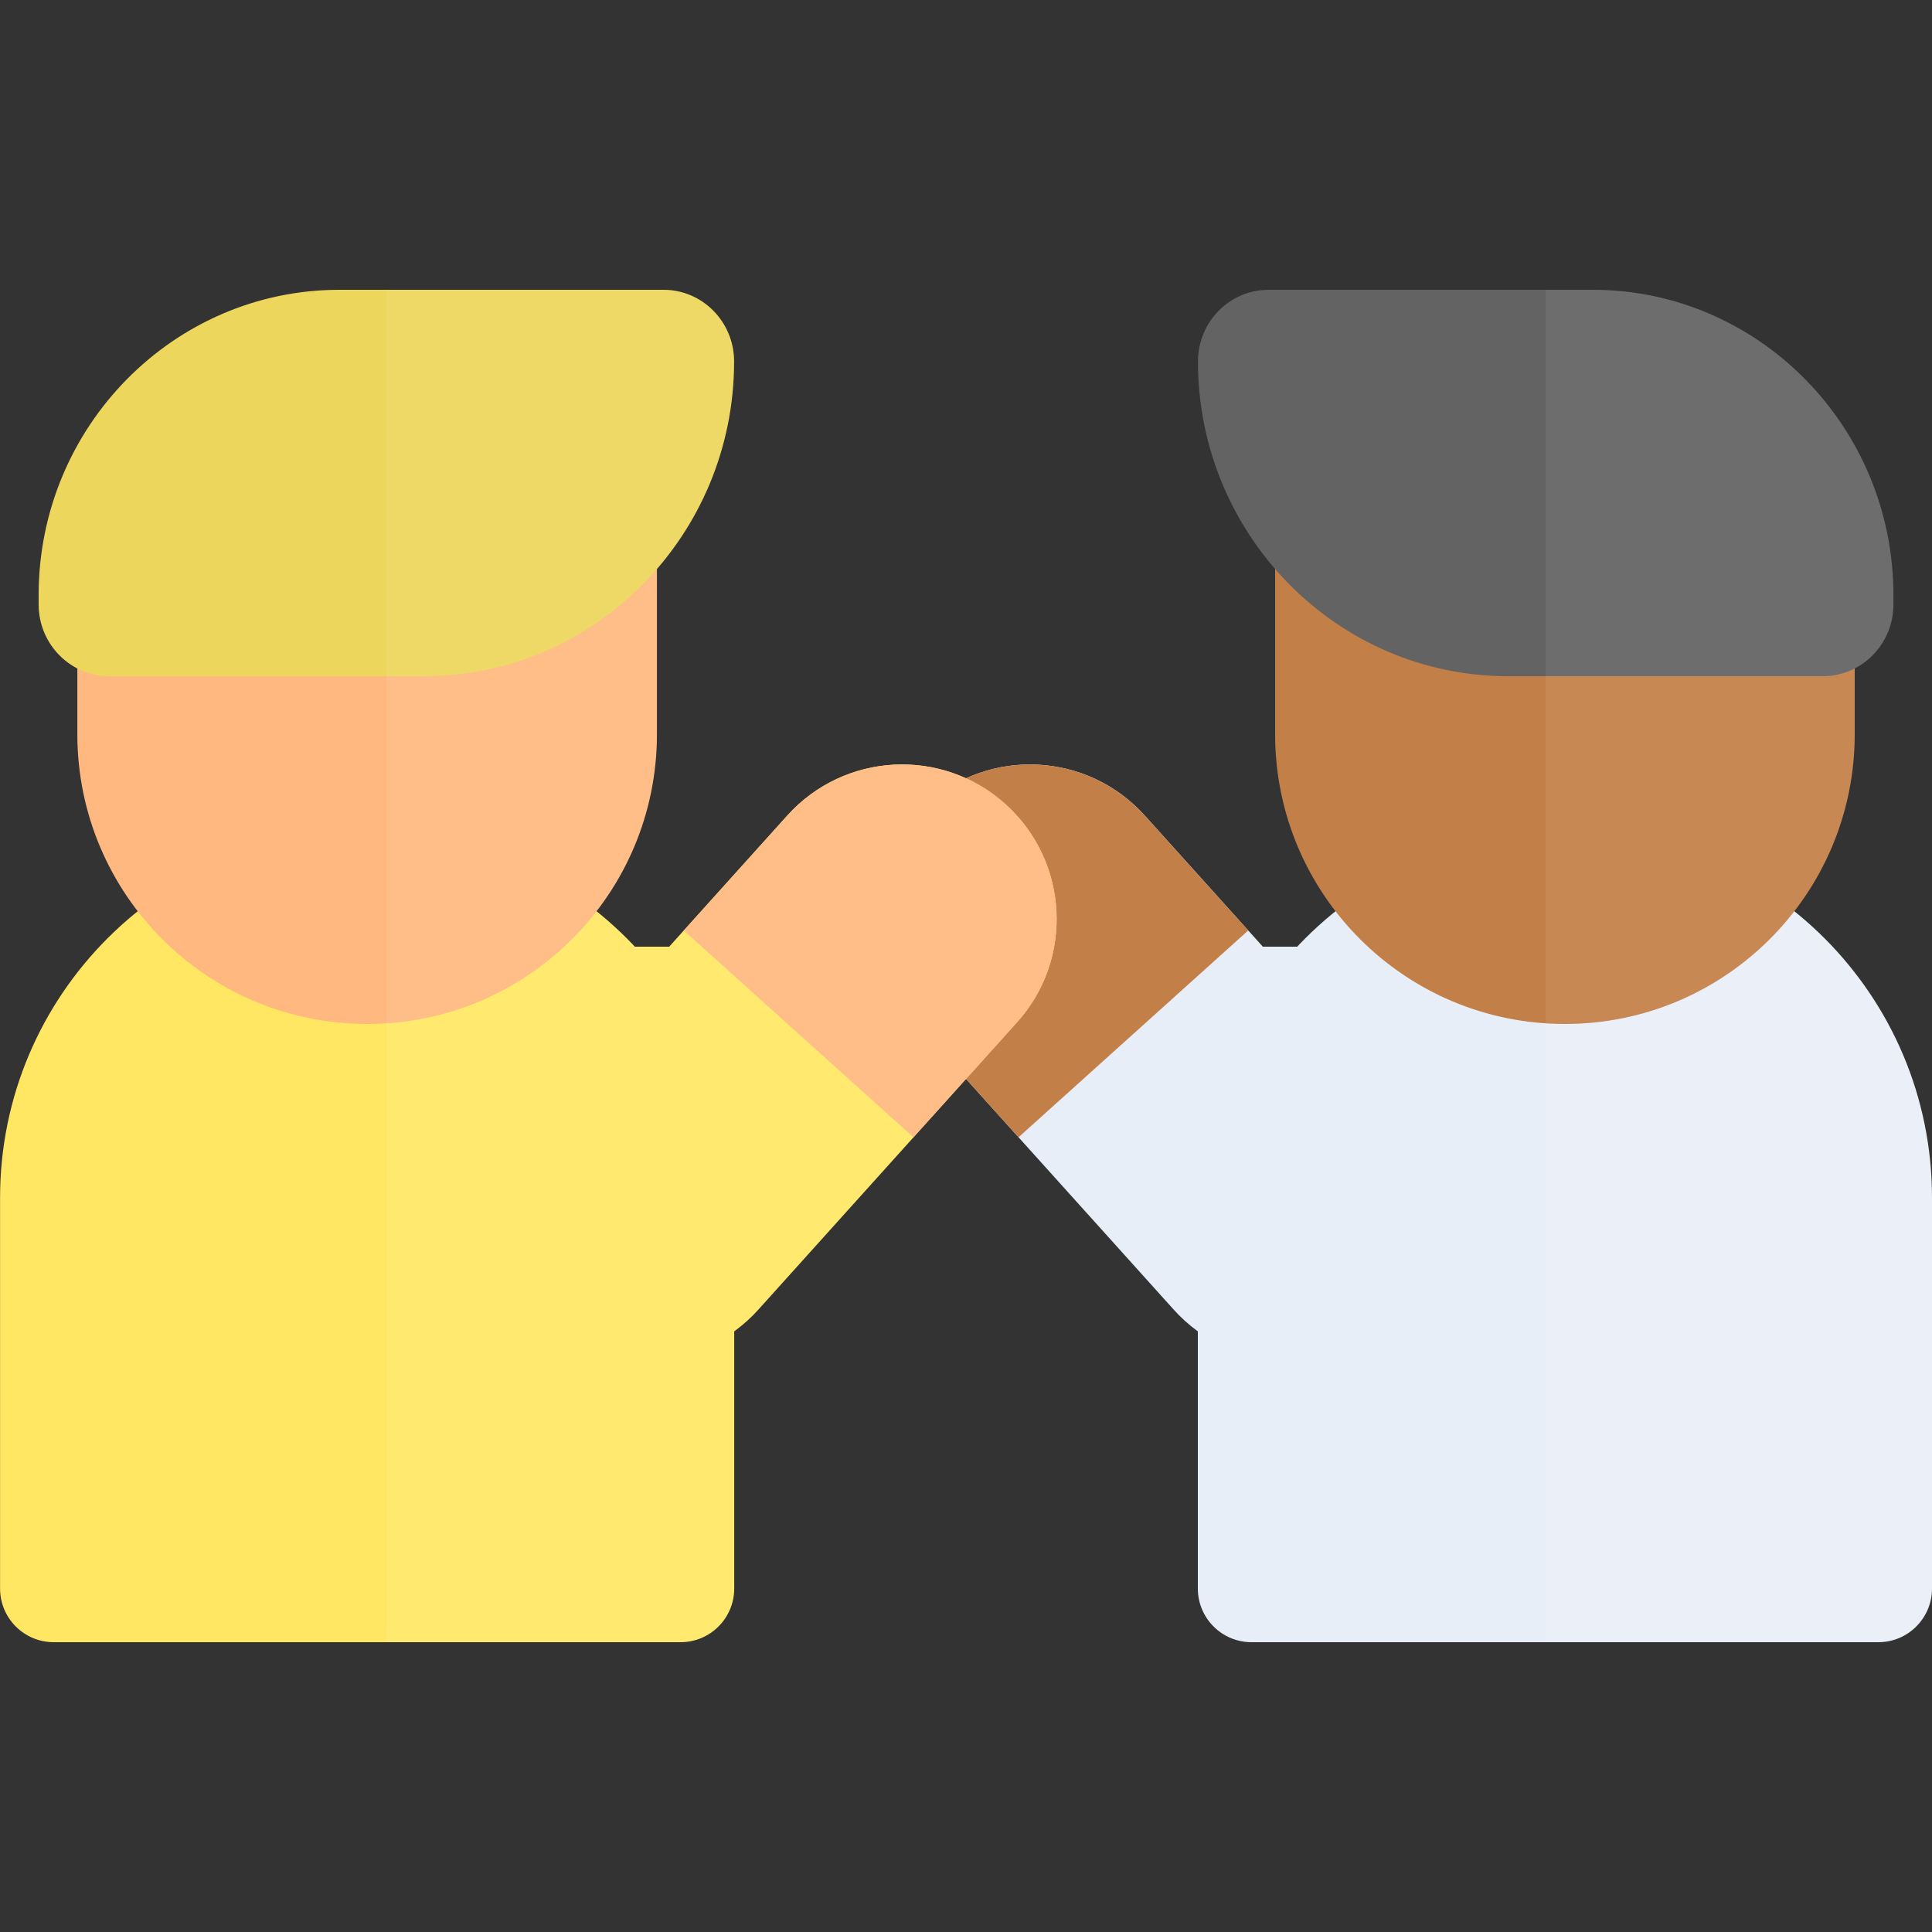 <svg width="32" height="32" viewBox="0 0 32 32" fill="none" xmlns="http://www.w3.org/2000/svg">
<rect x="0" y="0" width="32" height="32" fill="#333333" stroke="none"/>
<path d="M25.92 13.76C22.562 13.76 19.84 16.482 19.84 19.84V26.311C19.84 26.802 20.238 27.2 20.729 27.2H31.111C31.602 27.2 32 26.802 32 26.311V19.84C32 16.482 29.278 13.76 25.92 13.76Z" fill="#E8EEF7"/>
<path d="M25.92 16.96C28.571 16.96 30.72 14.811 30.72 12.16V8.249C30.72 7.758 30.322 7.36 29.831 7.36H22.009C21.518 7.36 21.12 7.758 21.12 8.249V12.16C21.12 14.811 23.269 16.96 25.92 16.96Z" fill="#C37F48"/>
<path d="M23.244 18.265L18.962 13.509C18.016 12.458 16.397 12.373 15.347 13.32C14.296 14.266 14.211 15.885 15.158 16.935L19.44 21.691C20.386 22.742 22.005 22.827 23.055 21.88C24.106 20.934 24.191 19.315 23.244 18.265Z" fill="#E8EEF7"/>
<path d="M21.76 15.68H20.48V16.96H21.76V15.68Z" fill="#E8EEF7"/>
<path d="M20.674 15.411L18.961 13.509C18.015 12.458 16.396 12.373 15.346 13.32C14.295 14.266 14.21 15.885 15.157 16.935L16.87 18.837L20.675 15.411H20.674Z" fill="#C37F48"/>
<path d="M21.01 4.8H26.379C29.126 4.8 31.361 7.068 31.361 9.856V10.013C31.361 10.668 30.837 11.2 30.192 11.2H24.978C22.146 11.2 19.842 8.862 19.842 5.987C19.842 5.331 20.366 4.8 21.011 4.8H21.01Z" fill="#636363"/>
<path opacity="0.07" d="M25.6 4.8V27.199H31.111C31.602 27.199 32 26.801 32 26.31V19.839C32 17.919 31.11 16.207 29.72 15.092C30.347 14.281 30.72 13.263 30.72 12.159V11.071C31.1 10.875 31.36 10.474 31.36 10.012V9.855C31.36 7.067 29.125 4.799 26.378 4.799H25.6V4.8Z" fill="white"/>
<path d="M6.081 13.76C9.439 13.76 12.161 16.482 12.161 19.84V26.311C12.161 26.802 11.763 27.2 11.272 27.2H0.89C0.399 27.2 0.001 26.802 0.001 26.311V19.84C0.001 16.482 2.723 13.76 6.081 13.76Z" fill="#FFE764"/>
<path d="M6.081 16.96C3.43 16.96 1.281 14.811 1.281 12.16V8.249C1.281 7.758 1.679 7.36 2.17 7.36H9.992C10.483 7.36 10.881 7.758 10.881 8.249V12.16C10.881 14.811 8.732 16.96 6.081 16.96Z" fill="#FFB87F"/>
<path d="M10.24 15.68H11.52V16.96H10.24V15.68Z" fill="#FFE764"/>
<path d="M8.757 18.265L13.039 13.509C13.985 12.458 15.604 12.373 16.654 13.32C17.705 14.266 17.79 15.885 16.843 16.935L12.561 21.691C11.615 22.742 9.996 22.827 8.946 21.88C7.895 20.934 7.81 19.315 8.757 18.265Z" fill="#FFE764"/>
<path d="M11.326 15.411L13.039 13.509C13.985 12.458 15.604 12.373 16.654 13.32C17.705 14.266 17.79 15.885 16.843 16.935L15.13 18.837L11.325 15.411H11.326Z" fill="#FFB87F"/>
<path d="M10.991 4.8H5.622C2.875 4.8 0.64 7.068 0.64 9.856V10.013C0.64 10.668 1.164 11.2 1.809 11.2H7.023C9.855 11.2 12.159 8.862 12.159 5.987C12.159 5.331 11.635 4.8 10.99 4.8H10.991Z" fill="#EDD65C"/>
<path opacity="0.07" d="M10.514 15.68H11.084L13.039 13.509C13.985 12.458 15.604 12.373 16.654 13.32C17.704 14.267 17.79 15.885 16.843 16.935L15.13 18.837L11.325 15.411L13.038 13.509C13.984 12.458 15.603 12.373 16.653 13.32C17.703 14.267 17.789 15.885 16.842 16.935L12.56 21.691C12.437 21.828 12.302 21.948 12.159 22.052V26.311C12.159 26.802 11.761 27.2 11.27 27.2H6.399V4.801H10.989C11.635 4.801 12.158 5.333 12.158 5.988C12.158 7.305 11.674 8.509 10.878 9.428V12.161C10.878 13.266 10.505 14.283 9.878 15.094C10.103 15.274 10.315 15.471 10.512 15.681L10.514 15.68Z" fill="white"/>
</svg>
